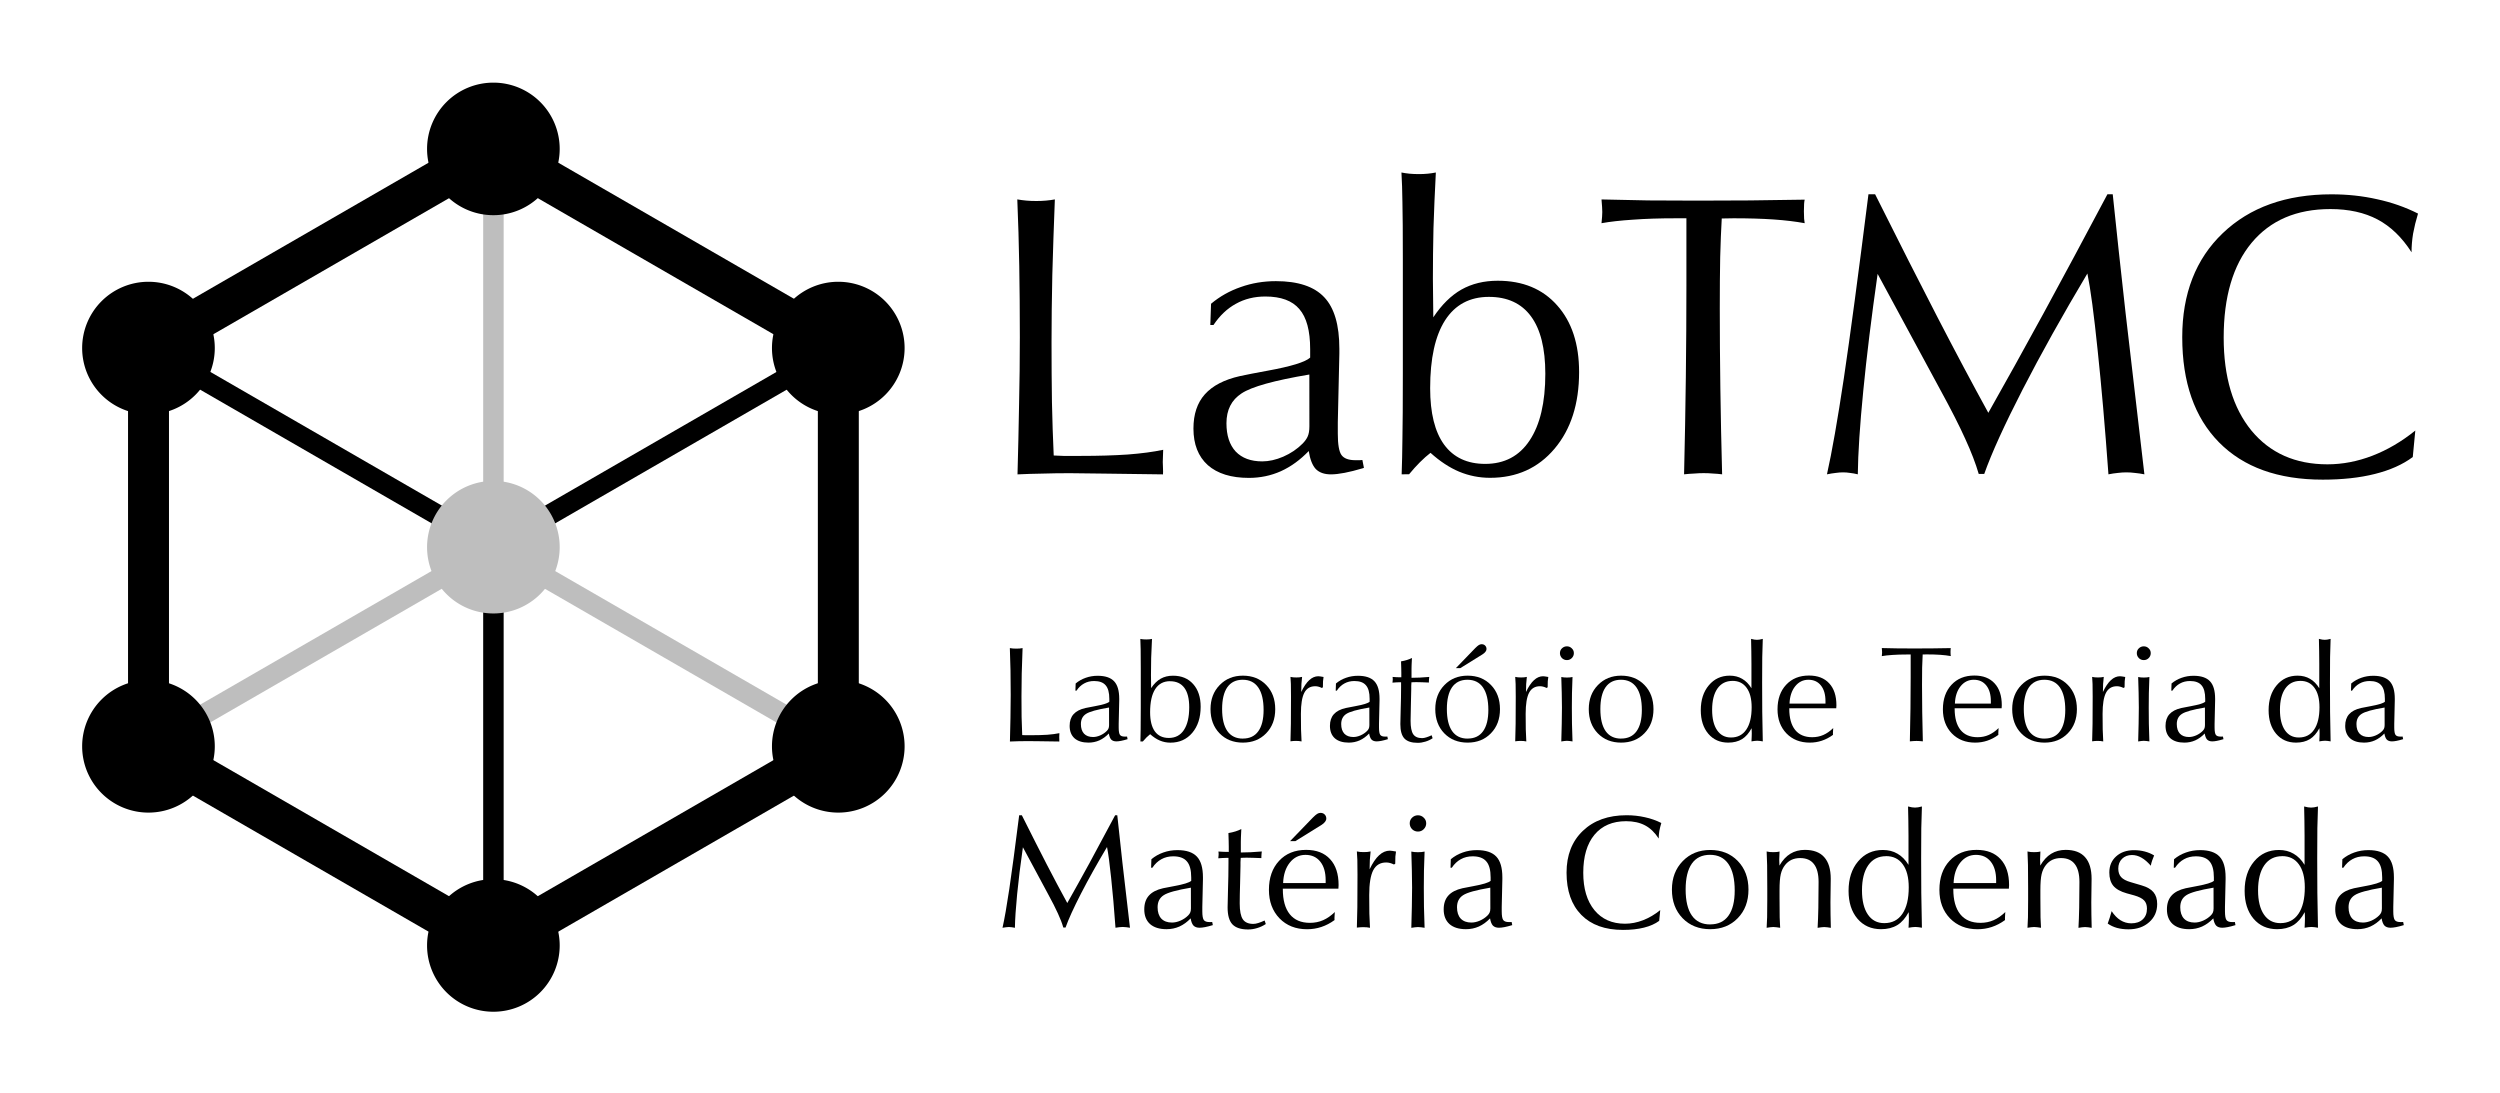 <?xml version="1.0" encoding="UTF-8" standalone="no"?>
<!-- Created with Inkscape (http://www.inkscape.org/) -->

<svg
   xmlns:dc="http://purl.org/dc/elements/1.1/"
   xmlns:cc="http://creativecommons.org/ns#"
   xmlns:rdf="http://www.w3.org/1999/02/22-rdf-syntax-ns#"
   xmlns:svg="http://www.w3.org/2000/svg"
   xmlns="http://www.w3.org/2000/svg"
   xmlns:sodipodi="http://sodipodi.sourceforge.net/DTD/sodipodi-0.dtd"
   xmlns:inkscape="http://www.inkscape.org/namespaces/inkscape"
   width="61.044mm"
   height="26.686mm"
   viewBox="0 0 61.044 26.686"
   version="1.1"
   id="svg8"
   inkscape:version="0.92.3 (2405546, 2018-03-11)"
   sodipodi:docname="LogoFull.svg">
  <defs
     id="defs2" />
  <sodipodi:namedview
     id="base"
     pagecolor="#ffffff"
     bordercolor="#666666"
     borderopacity="1.0"
     inkscape:pageopacity="0.0"
     inkscape:pageshadow="2"
     inkscape:zoom="1.979899"
     inkscape:cx="134.05194"
     inkscape:cy="67.111365"
     inkscape:document-units="mm"
     inkscape:current-layer="layer1"
     showgrid="false"
     fit-margin-left="2"
     fit-margin-right="2"
     fit-margin-top="2"
     fit-margin-bottom="2"
     inkscape:showpageshadow="false"
     inkscape:window-width="1383"
     inkscape:window-height="845"
     inkscape:window-x="900"
     inkscape:window-y="27"
     inkscape:window-maximized="1" />
  <g
     inkscape:label="Camada 1"
     inkscape:groupmode="layer"
     id="layer1"
     transform="translate(-24.167,-154.846)">
    <g
       id="g1240"
       transform="translate(98.578,162.524)">
      <g
         id="g1247"
         transform="translate(0,0.969)">
        <g
           id="g1827">
          <g
             id="g1074-0-0-0"
             transform="matrix(1.945,0,0,1.945,-163.429,-242.301)">
            <path
               sodipodi:nodetypes="ccc"
               inkscape:connector-curvature="0"
               id="path851-06-0-5"
               d="m 56.292,124.5 -4.33,2.5 -4.33,-2.5"
               style="fill:none;stroke:#000000;stroke-width:0.257;stroke-linecap:butt;stroke-linejoin:miter;stroke-miterlimit:4;stroke-dasharray:none;stroke-opacity:1" />
            <path
               sodipodi:nodetypes="cc"
               inkscape:connector-curvature="0"
               id="path847-9-2-5"
               d="m 51.962,132 v -5"
               style="fill:none;stroke:#000000;stroke-width:0.257;stroke-linecap:butt;stroke-linejoin:miter;stroke-miterlimit:4;stroke-dasharray:none;stroke-opacity:1" />
            <path
               style="opacity:1;fill:none;fill-opacity:1;fill-rule:nonzero;stroke:#000000;stroke-width:0.514;stroke-linecap:butt;stroke-linejoin:round;stroke-miterlimit:4;stroke-dasharray:none;stroke-dashoffset:0;stroke-opacity:1;paint-order:fill markers stroke"
               inkscape:transform-center-y="-1.6e-06"
               d="m 51.962,132 -4.33,-2.5 v -5 l 4.33,-2.5 4.33,2.5 v 5 z"
               id="path819-1-8-0"
               inkscape:connector-curvature="0" />
            <path
               sodipodi:nodetypes="cc"
               inkscape:connector-curvature="0"
               id="path831-5-3-1"
               d="m 51.962,122 v 5"
               style="fill:none;stroke:#bebebe;stroke-width:0.257;stroke-linecap:butt;stroke-linejoin:miter;stroke-miterlimit:4;stroke-dasharray:none;stroke-dashoffset:0;stroke-opacity:1" />
            <path
               sodipodi:nodetypes="ccc"
               inkscape:connector-curvature="0"
               id="path853-6-5-6"
               d="m 47.631,129.5 4.33,-2.5 4.33,2.5"
               style="fill:none;stroke:#bebebe;stroke-width:0.257;stroke-linecap:butt;stroke-linejoin:miter;stroke-miterlimit:4;stroke-dasharray:none;stroke-dashoffset:0;stroke-opacity:1" />
            <path
               style="opacity:1;fill:#000000;fill-opacity:1;fill-rule:nonzero;stroke:none;stroke-width:0.335;stroke-linecap:butt;stroke-linejoin:round;stroke-miterlimit:4;stroke-dasharray:none;stroke-dashoffset:0;stroke-opacity:0.441;paint-order:fill markers stroke"
               d="M 57.124,124.5 A 0.832,0.832 0 0 1 56.292,125.332 0.832,0.832 0 0 1 55.459,124.5 0.832,0.832 0 0 1 56.292,123.668 0.832,0.832 0 0 1 57.124,124.5 Z"
               id="path855-3-9-9-0"
               inkscape:connector-curvature="0" />
            <path
               style="opacity:1;fill:#000000;fill-opacity:1;fill-rule:nonzero;stroke:none;stroke-width:0.335;stroke-linecap:butt;stroke-linejoin:round;stroke-miterlimit:4;stroke-dasharray:none;stroke-dashoffset:0;stroke-opacity:0.441;paint-order:fill markers stroke"
               d="M 57.124,129.5 A 0.832,0.832 0 0 1 56.292,130.332 0.832,0.832 0 0 1 55.459,129.5 0.832,0.832 0 0 1 56.292,128.668 0.832,0.832 0 0 1 57.124,129.5 Z"
               id="path855-6-1-0-2"
               inkscape:connector-curvature="0" />
            <path
               style="opacity:1;fill:#000000;fill-opacity:1;fill-rule:nonzero;stroke:none;stroke-width:0.335;stroke-linecap:butt;stroke-linejoin:round;stroke-miterlimit:4;stroke-dasharray:none;stroke-dashoffset:0;stroke-opacity:0.441;paint-order:fill markers stroke"
               d="M 52.794,132 A 0.832,0.832 0 0 1 51.962,132.832 0.832,0.832 0 0 1 51.129,132 0.832,0.832 0 0 1 51.962,131.168 0.832,0.832 0 0 1 52.794,132 Z"
               id="path855-7-2-9-8"
               inkscape:connector-curvature="0" />
            <path
               style="opacity:1;fill:#000000;fill-opacity:1;fill-rule:nonzero;stroke:none;stroke-width:0.335;stroke-linecap:butt;stroke-linejoin:round;stroke-miterlimit:4;stroke-dasharray:none;stroke-dashoffset:0;stroke-opacity:0.441;paint-order:fill markers stroke"
               d="M 48.464,129.5 A 0.832,0.832 0 0 1 47.631,130.332 0.832,0.832 0 0 1 46.799,129.5 0.832,0.832 0 0 1 47.631,128.668 0.832,0.832 0 0 1 48.464,129.5 Z"
               id="path855-5-0-6-8"
               inkscape:connector-curvature="0" />
            <path
               style="opacity:1;fill:#000000;fill-opacity:1;fill-rule:nonzero;stroke:none;stroke-width:0.335;stroke-linecap:butt;stroke-linejoin:round;stroke-miterlimit:4;stroke-dasharray:none;stroke-dashoffset:0;stroke-opacity:0.441;paint-order:fill markers stroke"
               d="M 48.464,124.5 A 0.832,0.832 0 0 1 47.631,125.332 0.832,0.832 0 0 1 46.799,124.5 0.832,0.832 0 0 1 47.631,123.668 0.832,0.832 0 0 1 48.464,124.5 Z"
               id="path855-35-73-4-4"
               inkscape:connector-curvature="0" />
            <path
               style="opacity:1;fill:#000000;fill-opacity:1;fill-rule:nonzero;stroke:none;stroke-width:0.335;stroke-linecap:butt;stroke-linejoin:round;stroke-miterlimit:4;stroke-dasharray:none;stroke-dashoffset:0;stroke-opacity:0.441;paint-order:fill markers stroke"
               d="M 52.794,122 A 0.832,0.832 0 0 1 51.962,122.832 0.832,0.832 0 0 1 51.129,122 0.832,0.832 0 0 1 51.962,121.168 0.832,0.832 0 0 1 52.794,122 Z"
               id="path855-62-0-2-9"
               inkscape:connector-curvature="0" />
            <path
               style="opacity:1;fill:#bebebe;fill-opacity:1;fill-rule:nonzero;stroke:none;stroke-width:0.265;stroke-linecap:butt;stroke-linejoin:round;stroke-miterlimit:4;stroke-dasharray:none;stroke-dashoffset:0;stroke-opacity:0.392;paint-order:fill markers stroke"
               d="M 52.794,127 A 0.832,0.832 0 0 1 51.962,127.832 0.832,0.832 0 0 1 51.129,127 0.832,0.832 0 0 1 51.962,126.168 0.832,0.832 0 0 1 52.794,127 Z"
               id="path855-77-7-8"
               inkscape:connector-curvature="0" />
          </g>
          <g
             id="g1757">
            <g
               aria-label="LabTMC"
               style="font-style:normal;font-variant:normal;font-weight:normal;font-stretch:normal;font-size:9.827px;line-height:1.25;font-family:'Latin Modern Roman';-inkscape-font-specification:'Latin Modern Roman, ';letter-spacing:0px;word-spacing:0px;fill:#000000;fill-opacity:1;stroke:none;stroke-width:0.184"
               id="text1305-3-4">
              <path
                 d="m -49.566,2.935 q 0.024,-0.864 0.038,-1.694 0.019,-0.83 0.019,-1.655 0,-0.917 -0.014,-1.737 -0.014,-0.821 -0.048,-1.627 0.11,0.019 0.221,0.029 0.11,0.01 0.245,0.01 0.125,0 0.235,-0.01 0.115,-0.01 0.216,-0.029 -0.038,0.96 -0.062,1.843 -0.019,0.883 -0.019,1.646 0,0.792 0.01,1.464 0.014,0.672 0.043,1.3 0.106,0.005 0.235,0.01 0.134,0 0.432,0 0.643,0 1.142,-0.034 0.499,-0.038 0.864,-0.115 0,0.043 -0.005,0.144 -0.005,0.096 -0.005,0.154 0,0.043 0.005,0.144 0.005,0.101 0,0.158 -0.869,-0.014 -1.435,-0.019 -0.566,-0.01 -0.84,-0.01 -0.35,0 -0.672,0.01 -0.317,0.005 -0.605,0.019 z"
                 style="font-style:normal;font-variant:normal;font-weight:normal;font-stretch:normal;font-family:'ZapfHumnst BT';-inkscape-font-specification:'ZapfHumnst BT';stroke-width:0.184"
                 id="path18158"
                 inkscape:connector-curvature="0" />
              <path
                 d="m -42.44,0.498 q -1.286,0.216 -1.655,0.461 -0.369,0.24 -0.369,0.729 0,0.446 0.226,0.691 0.23,0.24 0.648,0.24 0.245,0 0.513,-0.115 0.274,-0.12 0.47,-0.317 0.086,-0.086 0.125,-0.173 0.043,-0.091 0.043,-0.25 v -0.048 z m -0.014,1.867 q -0.312,0.326 -0.681,0.494 -0.365,0.163 -0.782,0.163 -0.648,0 -1.003,-0.312 -0.35,-0.317 -0.35,-0.893 0,-0.523 0.278,-0.835 0.283,-0.317 0.859,-0.446 0.245,-0.053 0.667,-0.13 0.869,-0.158 1.046,-0.321 V -0.121 q 0,-0.677 -0.264,-0.979 -0.259,-0.307 -0.83,-0.307 -0.403,0 -0.72,0.178 -0.317,0.173 -0.547,0.518 h -0.077 L -44.84,-1.23 q 0.321,-0.269 0.725,-0.408 0.403,-0.144 0.859,-0.144 0.811,0 1.18,0.393 0.369,0.389 0.369,1.257 v 0.12 l -0.038,1.679 V 1.942 q 0,0.398 0.091,0.523 0.091,0.125 0.341,0.125 0.067,0 0.101,0 0.038,-0.005 0.067,-0.005 l 0.038,0.192 -0.029,0.01 q -0.499,0.149 -0.777,0.149 -0.24,0 -0.369,-0.13 -0.125,-0.134 -0.173,-0.441 z"
                 style="font-style:normal;font-variant:normal;font-weight:normal;font-stretch:normal;font-family:'ZapfHumnst BT';-inkscape-font-specification:'ZapfHumnst BT';stroke-width:0.184"
                 id="path18160"
                 inkscape:connector-curvature="0" />
              <path
                 d="m -38.055,-1.398 q -0.701,0 -1.07,0.571 -0.365,0.571 -0.365,1.66 0,0.907 0.341,1.377 0.345,0.47 1.003,0.47 0.705,0 1.084,-0.571 0.384,-0.576 0.384,-1.631 0,-0.926 -0.35,-1.401 -0.35,-0.475 -1.027,-0.475 z m -2.131,4.333 q 0.014,-0.389 0.019,-0.878 0.01,-0.494 0.01,-1.579 V -0.966 -2.314 q 0,-0.969 -0.01,-1.387 -0.005,-0.422 -0.024,-0.734 0.096,0.019 0.197,0.029 0.106,0.01 0.23,0.01 0.115,0 0.216,-0.01 0.101,-0.01 0.197,-0.029 -0.038,0.725 -0.058,1.363 -0.014,0.633 -0.014,1.233 0,0.149 0.005,0.465 0.005,0.312 0.005,0.475 0.307,-0.461 0.686,-0.677 0.384,-0.216 0.888,-0.216 0.917,0 1.449,0.6 0.537,0.6 0.537,1.631 0,1.161 -0.6,1.871 -0.6,0.71 -1.574,0.71 -0.393,0 -0.753,-0.149 -0.355,-0.149 -0.701,-0.461 -0.125,0.096 -0.259,0.23 -0.13,0.13 -0.264,0.293 z"
                 style="font-style:normal;font-variant:normal;font-weight:normal;font-stretch:normal;font-family:'ZapfHumnst BT';-inkscape-font-specification:'ZapfHumnst BT';stroke-width:0.184"
                 id="path18162"
                 inkscape:connector-curvature="0" />
              <path
                 d="m -33.29,2.935 q 0.029,-1.214 0.043,-2.366 0.014,-1.156 0.014,-2.246 V -3.317 h -0.264 q -0.585,0 -1.041,0.034 -0.451,0.029 -0.768,0.086 0.01,-0.096 0.014,-0.158 0.005,-0.062 0.005,-0.115 0,-0.058 -0.005,-0.125 -0.005,-0.072 -0.014,-0.182 0.561,0.014 1.142,0.024 0.585,0.005 1.204,0.005 0.629,0 1.276,-0.005 0.653,-0.01 1.339,-0.019 -0.01,0.043 -0.014,0.101 -0.005,0.058 -0.005,0.182 0,0.12 0.005,0.182 0.005,0.058 0.014,0.11 -0.336,-0.062 -0.758,-0.091 -0.422,-0.029 -0.979,-0.029 l -0.288,0.005 q -0.024,0.417 -0.038,0.945 -0.01,0.523 -0.01,1.252 0,0.936 0.014,1.953 0.014,1.017 0.043,2.097 -0.11,-0.014 -0.221,-0.019 -0.11,-0.01 -0.23,-0.01 -0.11,0 -0.23,0.01 -0.12,0.005 -0.25,0.019 z"
                 style="font-style:normal;font-variant:normal;font-weight:normal;font-stretch:normal;font-family:'ZapfHumnst BT';-inkscape-font-specification:'ZapfHumnst BT';stroke-width:0.184"
                 id="path18164"
                 inkscape:connector-curvature="0" />
              <path
                 d="m -29.801,2.935 q 0.182,-0.811 0.413,-2.351 0.23,-1.545 0.6,-4.487 h 0.163 q 0.873,1.747 1.526,3.009 0.653,1.262 1.238,2.327 0.643,-1.137 1.353,-2.438 0.71,-1.305 1.555,-2.898 h 0.13 q 0.134,1.296 0.312,2.884 0.182,1.588 0.461,3.954 -0.12,-0.024 -0.23,-0.034 -0.106,-0.014 -0.211,-0.014 -0.101,0 -0.211,0.014 -0.106,0.01 -0.226,0.034 -0.125,-1.727 -0.264,-3.033 -0.134,-1.305 -0.25,-1.871 -0.912,1.531 -1.583,2.836 -0.667,1.3 -0.936,2.059 h -0.134 Q -26.207,2.542 -26.423,2.072 -26.634,1.601 -27.033,0.872 l -1.531,-2.831 q -0.226,1.583 -0.35,2.85 -0.125,1.267 -0.134,2.044 -0.096,-0.024 -0.187,-0.034 -0.086,-0.014 -0.173,-0.014 -0.086,0 -0.182,0.014 -0.096,0.01 -0.211,0.034 z"
                 style="font-style:normal;font-variant:normal;font-weight:normal;font-stretch:normal;font-family:'ZapfHumnst BT';-inkscape-font-specification:'ZapfHumnst BT';stroke-width:0.184"
                 id="path18166"
                 inkscape:connector-curvature="0" />
              <path
                 d="m -15.497,2.513 q -0.369,0.274 -0.926,0.413 -0.552,0.139 -1.272,0.139 -1.636,0 -2.534,-0.912 -0.897,-0.912 -0.897,-2.567 0,-1.593 0.988,-2.538 0.993,-0.95 2.658,-0.95 0.581,0 1.113,0.12 0.533,0.115 0.998,0.35 -0.077,0.254 -0.12,0.489 -0.038,0.23 -0.038,0.456 -0.35,-0.547 -0.83,-0.801 -0.48,-0.254 -1.152,-0.254 -1.238,0 -1.924,0.825 -0.681,0.821 -0.681,2.313 0,1.44 0.677,2.27 0.681,0.825 1.857,0.825 0.552,0 1.099,-0.211 0.547,-0.211 1.046,-0.614 z"
                 style="font-style:normal;font-variant:normal;font-weight:normal;font-stretch:normal;font-family:'ZapfHumnst BT';-inkscape-font-specification:'ZapfHumnst BT';stroke-width:0.184"
                 id="path18168"
                 inkscape:connector-curvature="0" />
            </g>
            <path
               inkscape:connector-curvature="0"
               id="path1582"
               style="font-style:normal;font-variant:normal;font-weight:normal;font-stretch:normal;font-size:medium;line-height:1.25;font-family:'ZapfHumnst BT';-inkscape-font-specification:'ZapfHumnst BT';text-align:start;letter-spacing:0px;word-spacing:0px;text-anchor:start;fill:#000000;fill-opacity:1;stroke:none;stroke-width:0.063"
               d="m -49.751,9.457 q 0.008,-0.293 0.013,-0.575 0.006,-0.282 0.006,-0.562 0,-0.311 -0.005,-0.59 -0.005,-0.279 -0.016,-0.552 0.037,0.007 0.075,0.01 0.037,0.003 0.083,0.003 0.042,0 0.08,-0.003 0.039,-0.003 0.073,-0.01 -0.013,0.326 -0.021,0.626 -0.006,0.3 -0.006,0.559 0,0.269 0.003,0.497 0.005,0.228 0.015,0.442 0.036,0.002 0.08,0.003 0.046,0 0.147,0 0.218,0 0.388,-0.011 0.169,-0.013 0.293,-0.039 0,0.015 -0.002,0.049 -0.002,0.033 -0.002,0.052 0,0.015 0.002,0.049 0.002,0.034 0,0.054 -0.295,-0.005 -0.487,-0.007 -0.192,-0.003 -0.285,-0.003 -0.119,0 -0.228,0.003 -0.108,0.002 -0.205,0.007 z" />
            <path
               inkscape:connector-curvature="0"
               id="path1584"
               style="font-style:normal;font-variant:normal;font-weight:normal;font-stretch:normal;font-size:medium;line-height:1.25;font-family:'ZapfHumnst BT';-inkscape-font-specification:'ZapfHumnst BT';text-align:start;letter-spacing:0px;word-spacing:0px;text-anchor:start;fill:#000000;fill-opacity:1;stroke:none;stroke-width:0.063"
               d="m -47.331,8.629 q -0.437,0.073 -0.562,0.156 -0.125,0.081 -0.125,0.248 0,0.152 0.077,0.235 0.078,0.081 0.22,0.081 0.083,0 0.174,-0.039 0.093,-0.041 0.16,-0.108 0.029,-0.029 0.042,-0.059 0.015,-0.031 0.015,-0.085 v -0.016 z m -0.005,0.634 q -0.106,0.111 -0.231,0.168 -0.124,0.055 -0.266,0.055 -0.22,0 -0.341,-0.106 -0.119,-0.108 -0.119,-0.303 0,-0.178 0.095,-0.284 0.096,-0.108 0.292,-0.152 0.083,-0.018 0.227,-0.044 0.295,-0.054 0.355,-0.109 v -0.07 q 0,-0.23 -0.09,-0.332 -0.088,-0.104 -0.282,-0.104 -0.137,0 -0.244,0.06 -0.108,0.059 -0.186,0.176 h -0.026 l 0.006,-0.176 q 0.109,-0.091 0.246,-0.139 0.137,-0.049 0.292,-0.049 0.275,0 0.401,0.134 0.125,0.132 0.125,0.427 v 0.041 l -0.013,0.57 v 0.093 q 0,0.135 0.031,0.178 0.031,0.042 0.116,0.042 0.023,0 0.034,0 0.013,-0.002 0.023,-0.002 l 0.013,0.065 -0.01,0.003 q -0.169,0.051 -0.264,0.051 -0.081,0 -0.125,-0.044 -0.042,-0.046 -0.059,-0.15 z" />
            <path
               inkscape:connector-curvature="0"
               id="path1586"
               style="font-style:normal;font-variant:normal;font-weight:normal;font-stretch:normal;font-size:medium;line-height:1.25;font-family:'ZapfHumnst BT';-inkscape-font-specification:'ZapfHumnst BT';text-align:start;letter-spacing:0px;word-spacing:0px;text-anchor:start;fill:#000000;fill-opacity:1;stroke:none;stroke-width:0.063"
               d="m -45.841,7.986 q -0.238,0 -0.363,0.194 -0.124,0.194 -0.124,0.564 0,0.308 0.116,0.468 0.117,0.16 0.341,0.16 0.24,0 0.368,-0.194 0.13,-0.196 0.13,-0.554 0,-0.315 -0.119,-0.476 -0.119,-0.161 -0.349,-0.161 z m -0.724,1.472 q 0.005,-0.132 0.006,-0.298 0.003,-0.168 0.003,-0.536 V 8.132 7.674 q 0,-0.329 -0.003,-0.471 -0.002,-0.143 -0.008,-0.249 0.033,0.007 0.067,0.01 0.036,0.003 0.078,0.003 0.039,0 0.073,-0.003 0.034,-0.003 0.067,-0.01 -0.013,0.246 -0.02,0.463 -0.005,0.215 -0.005,0.419 0,0.051 0.002,0.158 0.002,0.106 0.002,0.161 0.104,-0.156 0.233,-0.23 0.13,-0.073 0.301,-0.073 0.311,0 0.492,0.204 0.183,0.204 0.183,0.554 0,0.394 -0.204,0.636 -0.204,0.241 -0.535,0.241 -0.134,0 -0.256,-0.051 -0.121,-0.051 -0.238,-0.156 -0.042,0.033 -0.088,0.078 -0.044,0.044 -0.09,0.099 z" />
            <path
               inkscape:connector-curvature="0"
               id="path1588"
               style="font-style:normal;font-variant:normal;font-weight:normal;font-stretch:normal;font-size:medium;line-height:1.25;font-family:'ZapfHumnst BT';-inkscape-font-specification:'ZapfHumnst BT';text-align:start;letter-spacing:0px;word-spacing:0px;text-anchor:start;fill:#000000;fill-opacity:1;stroke:none;stroke-width:0.063"
               d="m -44.063,9.387 q 0.248,0 0.376,-0.178 0.13,-0.179 0.13,-0.52 0,-0.36 -0.13,-0.549 -0.13,-0.189 -0.38,-0.189 -0.248,0 -0.376,0.183 -0.127,0.183 -0.127,0.533 0,0.354 0.129,0.538 0.129,0.183 0.378,0.183 z m 0,0.099 q -0.349,0 -0.57,-0.227 -0.22,-0.228 -0.22,-0.59 0,-0.359 0.223,-0.588 0.223,-0.23 0.567,-0.23 0.35,0 0.57,0.228 0.22,0.227 0.22,0.59 0,0.363 -0.222,0.59 -0.22,0.227 -0.569,0.227 z" />
            <path
               inkscape:connector-curvature="0"
               id="path1590"
               style="font-style:normal;font-variant:normal;font-weight:normal;font-stretch:normal;font-size:medium;line-height:1.25;font-family:'ZapfHumnst BT';-inkscape-font-specification:'ZapfHumnst BT';text-align:start;letter-spacing:0px;word-spacing:0px;text-anchor:start;fill:#000000;fill-opacity:1;stroke:none;stroke-width:0.063"
               d="m -42.901,9.454 q 0.006,-0.163 0.01,-0.424 0.003,-0.262 0.003,-0.665 0,-0.213 -0.003,-0.31 -0.003,-0.098 -0.01,-0.174 0.033,0.008 0.067,0.011 0.036,0.003 0.077,0.003 0.039,0 0.073,-0.003 0.034,-0.005 0.067,-0.011 -0.01,0.08 -0.016,0.173 -0.005,0.091 -0.005,0.196 0.093,-0.196 0.196,-0.29 0.103,-0.095 0.222,-0.095 0.02,0 0.049,0.005 0.031,0.003 0.078,0.013 -0.008,0.044 -0.013,0.104 -0.003,0.06 -0.003,0.148 l -0.026,0.016 q -0.042,-0.021 -0.081,-0.031 -0.039,-0.011 -0.08,-0.011 -0.183,0 -0.267,0.16 -0.083,0.16 -0.083,0.513 0,0.207 0.003,0.38 0.005,0.173 0.013,0.295 -0.031,-0.007 -0.067,-0.01 -0.036,-0.003 -0.077,-0.003 -0.033,0 -0.064,0.003 -0.029,0.002 -0.062,0.007 z" />
            <path
               inkscape:connector-curvature="0"
               id="path1592"
               style="font-style:normal;font-variant:normal;font-weight:normal;font-stretch:normal;font-size:medium;line-height:1.25;font-family:'ZapfHumnst BT';-inkscape-font-specification:'ZapfHumnst BT';text-align:start;letter-spacing:0px;word-spacing:0px;text-anchor:start;fill:#000000;fill-opacity:1;stroke:none;stroke-width:0.063"
               d="m -40.975,8.629 q -0.437,0.073 -0.562,0.156 -0.125,0.081 -0.125,0.248 0,0.152 0.077,0.235 0.078,0.081 0.22,0.081 0.083,0 0.174,-0.039 0.093,-0.041 0.16,-0.108 0.029,-0.029 0.042,-0.059 0.015,-0.031 0.015,-0.085 v -0.016 z m -0.005,0.634 q -0.106,0.111 -0.231,0.168 -0.124,0.055 -0.266,0.055 -0.22,0 -0.341,-0.106 -0.119,-0.108 -0.119,-0.303 0,-0.178 0.095,-0.284 0.096,-0.108 0.292,-0.152 0.083,-0.018 0.227,-0.044 0.295,-0.054 0.355,-0.109 v -0.07 q 0,-0.23 -0.09,-0.332 -0.088,-0.104 -0.282,-0.104 -0.137,0 -0.244,0.06 -0.108,0.059 -0.186,0.176 h -0.026 l 0.006,-0.176 q 0.109,-0.091 0.246,-0.139 0.137,-0.049 0.292,-0.049 0.275,0 0.401,0.134 0.125,0.132 0.125,0.427 v 0.041 l -0.013,0.57 v 0.093 q 0,0.135 0.031,0.178 0.031,0.042 0.116,0.042 0.023,0 0.034,0 0.013,-0.002 0.023,-0.002 l 0.013,0.065 -0.01,0.003 q -0.169,0.051 -0.264,0.051 -0.081,0 -0.125,-0.044 -0.042,-0.046 -0.059,-0.15 z" />
            <path
               inkscape:connector-curvature="0"
               id="path1594"
               style="font-style:normal;font-variant:normal;font-weight:normal;font-stretch:normal;font-size:medium;line-height:1.25;font-family:'ZapfHumnst BT';-inkscape-font-specification:'ZapfHumnst BT';text-align:start;letter-spacing:0px;word-spacing:0px;text-anchor:start;fill:#000000;fill-opacity:1;stroke:none;stroke-width:0.063"
               d="m -40.41,8.021 q 0.003,-0.036 0.005,-0.054 0.002,-0.02 0.002,-0.033 0,-0.01 -0.002,-0.028 -0.002,-0.018 -0.002,-0.024 0.051,0.003 0.104,0.007 0.054,0.002 0.109,0.002 V 7.782 q 0,-0.055 -0.002,-0.117 -0.002,-0.062 -0.005,-0.163 0.078,-0.013 0.145,-0.034 0.067,-0.021 0.121,-0.049 -0.005,0.109 -0.008,0.174 -0.002,0.065 -0.002,0.088 v 0.222 q 0.093,0 0.2,-0.005 0.108,-0.005 0.233,-0.016 -0.003,0.024 -0.006,0.054 -0.003,0.028 -0.003,0.057 v 0.026 q -0.091,-0.005 -0.168,-0.007 -0.075,-0.003 -0.139,-0.003 -0.052,0 -0.077,0.002 -0.023,0 -0.042,0.002 -0.003,0.047 -0.005,0.09 0,0.041 0,0.078 0,0.095 -0.008,0.354 -0.008,0.257 -0.008,0.42 0,0.23 0.064,0.326 0.065,0.095 0.217,0.095 0.044,0 0.101,-0.018 0.059,-0.018 0.132,-0.052 l 0.024,0.073 q -0.083,0.055 -0.178,0.083 -0.093,0.029 -0.187,0.029 -0.223,0 -0.324,-0.106 -0.099,-0.106 -0.099,-0.35 0,-0.051 0.008,-0.352 0.01,-0.303 0.01,-0.556 V 8.012 h -0.037 q -0.041,0 -0.085,0.003 -0.042,0.002 -0.088,0.007 z" />
            <path
               inkscape:connector-curvature="0"
               id="path1596"
               style="font-style:normal;font-variant:normal;font-weight:normal;font-stretch:normal;font-size:medium;line-height:1.25;font-family:'ZapfHumnst BT';-inkscape-font-specification:'ZapfHumnst BT';text-align:start;letter-spacing:0px;word-spacing:0px;text-anchor:start;fill:#000000;fill-opacity:1;stroke:none;stroke-width:0.063"
               d="m -38.575,9.387 q 0.248,0 0.376,-0.178 0.13,-0.179 0.13,-0.52 0,-0.36 -0.13,-0.549 -0.13,-0.189 -0.38,-0.189 -0.248,0 -0.376,0.183 -0.127,0.183 -0.127,0.533 0,0.354 0.129,0.538 0.129,0.183 0.378,0.183 z m 0,0.099 q -0.349,0 -0.57,-0.227 -0.22,-0.228 -0.22,-0.59 0,-0.359 0.223,-0.588 0.223,-0.23 0.567,-0.23 0.35,0 0.57,0.228 0.22,0.227 0.22,0.59 0,0.363 -0.222,0.59 -0.22,0.227 -0.569,0.227 z m -0.287,-1.819 0.471,-0.487 q 0.057,-0.057 0.09,-0.077 0.034,-0.02 0.067,-0.02 0.054,0 0.086,0.033 0.034,0.033 0.034,0.085 0,0.034 -0.026,0.067 -0.024,0.033 -0.075,0.065 l -0.538,0.334 z" />
            <path
               inkscape:connector-curvature="0"
               id="path1598"
               style="font-style:normal;font-variant:normal;font-weight:normal;font-stretch:normal;font-size:medium;line-height:1.25;font-family:'ZapfHumnst BT';-inkscape-font-specification:'ZapfHumnst BT';text-align:start;letter-spacing:0px;word-spacing:0px;text-anchor:start;fill:#000000;fill-opacity:1;stroke:none;stroke-width:0.063"
               d="m -37.413,9.454 q 0.006,-0.163 0.01,-0.424 0.003,-0.262 0.003,-0.665 0,-0.213 -0.003,-0.31 -0.003,-0.098 -0.01,-0.174 0.033,0.008 0.067,0.011 0.036,0.003 0.077,0.003 0.039,0 0.073,-0.003 0.034,-0.005 0.067,-0.011 -0.01,0.08 -0.016,0.173 -0.005,0.091 -0.005,0.196 0.093,-0.196 0.196,-0.29 0.103,-0.095 0.222,-0.095 0.02,0 0.049,0.005 0.031,0.003 0.078,0.013 -0.008,0.044 -0.013,0.104 -0.003,0.06 -0.003,0.148 l -0.026,0.016 q -0.042,-0.021 -0.081,-0.031 -0.039,-0.011 -0.08,-0.011 -0.183,0 -0.267,0.16 -0.083,0.16 -0.083,0.513 0,0.207 0.003,0.38 0.005,0.173 0.013,0.295 -0.031,-0.007 -0.067,-0.01 -0.036,-0.003 -0.077,-0.003 -0.033,0 -0.064,0.003 -0.029,0.002 -0.062,0.007 z" />
            <path
               inkscape:connector-curvature="0"
               id="path1600"
               style="font-style:normal;font-variant:normal;font-weight:normal;font-stretch:normal;font-size:medium;line-height:1.25;font-family:'ZapfHumnst BT';-inkscape-font-specification:'ZapfHumnst BT';text-align:start;letter-spacing:0px;word-spacing:0px;text-anchor:start;fill:#000000;fill-opacity:1;stroke:none;stroke-width:0.063"
               d="m -36.288,9.457 q 0.008,-0.23 0.011,-0.433 0.005,-0.205 0.005,-0.394 0,-0.173 -0.005,-0.357 -0.003,-0.186 -0.011,-0.389 0.033,0.007 0.065,0.01 0.033,0.003 0.072,0.003 0.039,0 0.073,-0.003 0.034,-0.005 0.064,-0.01 -0.008,0.209 -0.013,0.393 -0.003,0.183 -0.003,0.354 0,0.189 0.003,0.394 0.005,0.204 0.013,0.432 -0.036,-0.007 -0.07,-0.01 -0.034,-0.005 -0.067,-0.005 -0.031,0 -0.064,0.005 -0.033,0.003 -0.073,0.011 z m -0.033,-2.156 q 0,-0.07 0.049,-0.117 0.051,-0.049 0.121,-0.049 0.07,0 0.119,0.049 0.051,0.047 0.051,0.117 0,0.07 -0.051,0.121 -0.049,0.049 -0.119,0.049 -0.07,0 -0.121,-0.049 -0.049,-0.051 -0.049,-0.121 z" />
            <path
               inkscape:connector-curvature="0"
               id="path1602"
               style="font-style:normal;font-variant:normal;font-weight:normal;font-stretch:normal;font-size:medium;line-height:1.25;font-family:'ZapfHumnst BT';-inkscape-font-specification:'ZapfHumnst BT';text-align:start;letter-spacing:0px;word-spacing:0px;text-anchor:start;fill:#000000;fill-opacity:1;stroke:none;stroke-width:0.063"
               d="m -34.827,9.387 q 0.248,0 0.376,-0.178 0.13,-0.179 0.13,-0.52 0,-0.36 -0.13,-0.549 -0.13,-0.189 -0.38,-0.189 -0.248,0 -0.376,0.183 -0.127,0.183 -0.127,0.533 0,0.354 0.129,0.538 0.129,0.183 0.378,0.183 z m 0,0.099 q -0.349,0 -0.57,-0.227 -0.22,-0.228 -0.22,-0.59 0,-0.359 0.223,-0.588 0.223,-0.23 0.567,-0.23 0.35,0 0.57,0.228 0.22,0.227 0.22,0.59 0,0.363 -0.222,0.59 -0.22,0.227 -0.569,0.227 z" />
            <path
               inkscape:connector-curvature="0"
               id="path1604"
               style="font-style:normal;font-variant:normal;font-weight:normal;font-stretch:normal;font-size:medium;line-height:1.25;font-family:'ZapfHumnst BT';-inkscape-font-specification:'ZapfHumnst BT';text-align:start;letter-spacing:0px;word-spacing:0px;text-anchor:start;fill:#000000;fill-opacity:1;stroke:none;stroke-width:0.063"
               d="m -32.108,7.979 q -0.236,0 -0.367,0.186 -0.13,0.186 -0.13,0.521 0,0.319 0.121,0.497 0.121,0.178 0.339,0.178 0.243,0 0.373,-0.191 0.132,-0.192 0.132,-0.548 0,-0.308 -0.124,-0.476 -0.122,-0.168 -0.344,-0.168 z m 0.464,1.478 q 0.003,-0.075 0.005,-0.117 0.002,-0.044 0.002,-0.08 0,-0.052 -0.002,-0.077 0,-0.026 -0.003,-0.049 -0.095,0.181 -0.233,0.267 -0.139,0.085 -0.337,0.085 -0.303,0 -0.487,-0.217 -0.183,-0.217 -0.183,-0.574 0,-0.376 0.197,-0.609 0.197,-0.235 0.51,-0.235 0.173,0 0.303,0.077 0.132,0.075 0.227,0.23 v -0.6 q 0,-0.158 -0.003,-0.308 -0.002,-0.152 -0.006,-0.297 0.049,0.013 0.081,0.018 0.034,0.005 0.062,0.005 0.029,0 0.062,-0.005 0.034,-0.005 0.081,-0.018 -0.008,0.194 -0.013,0.448 -0.003,0.253 -0.003,0.623 0,0.36 0.003,0.717 0.005,0.357 0.013,0.715 -0.036,-0.008 -0.07,-0.011 -0.033,-0.005 -0.065,-0.005 -0.033,0 -0.068,0.005 -0.034,0.003 -0.072,0.011 z" />
            <path
               inkscape:connector-curvature="0"
               id="path1606"
               style="font-style:normal;font-variant:normal;font-weight:normal;font-stretch:normal;font-size:medium;line-height:1.25;font-family:'ZapfHumnst BT';-inkscape-font-specification:'ZapfHumnst BT';text-align:start;letter-spacing:0px;word-spacing:0px;text-anchor:start;fill:#000000;fill-opacity:1;stroke:none;stroke-width:0.063"
               d="m -29.654,9.297 q -0.13,0.095 -0.272,0.142 -0.14,0.047 -0.295,0.047 -0.35,0 -0.569,-0.225 -0.218,-0.227 -0.218,-0.588 0,-0.373 0.209,-0.598 0.21,-0.227 0.559,-0.227 0.319,0 0.494,0.191 0.176,0.189 0.176,0.536 0,0.011 -0.002,0.036 -0.002,0.024 -0.002,0.037 h -1.147 v 0.011 q 0,0.339 0.143,0.517 0.143,0.178 0.417,0.178 0.147,0 0.272,-0.055 0.125,-0.055 0.241,-0.168 -0.003,0.052 -0.005,0.08 -0.002,0.026 -0.002,0.046 z m -1.061,-0.764 h 0.878 v -0.057 q 0,-0.246 -0.111,-0.385 -0.111,-0.14 -0.306,-0.14 -0.196,0 -0.324,0.161 -0.127,0.16 -0.137,0.42 z" />
            <path
               inkscape:connector-curvature="0"
               id="path1608"
               style="font-style:normal;font-variant:normal;font-weight:normal;font-stretch:normal;font-size:medium;line-height:1.25;font-family:'ZapfHumnst BT';-inkscape-font-specification:'ZapfHumnst BT';text-align:start;letter-spacing:0px;word-spacing:0px;text-anchor:start;fill:#000000;fill-opacity:1;stroke:none;stroke-width:0.063"
               d="m -27.777,9.457 q 0.01,-0.412 0.015,-0.803 0.005,-0.393 0.005,-0.763 V 7.334 h -0.09 q -0.199,0 -0.354,0.011 -0.153,0.01 -0.261,0.029 0.003,-0.033 0.005,-0.054 0.002,-0.021 0.002,-0.039 0,-0.02 -0.002,-0.042 -0.002,-0.024 -0.005,-0.062 0.191,0.005 0.388,0.008 0.199,0.002 0.409,0.002 0.213,0 0.433,-0.002 0.222,-0.003 0.455,-0.007 -0.003,0.015 -0.005,0.034 -0.002,0.02 -0.002,0.062 0,0.041 0.002,0.062 0.002,0.02 0.005,0.037 -0.114,-0.021 -0.257,-0.031 -0.143,-0.01 -0.332,-0.01 l -0.098,0.002 q -0.008,0.142 -0.013,0.321 -0.003,0.178 -0.003,0.425 0,0.318 0.005,0.663 0.005,0.345 0.015,0.712 -0.037,-0.005 -0.075,-0.007 -0.037,-0.003 -0.078,-0.003 -0.037,0 -0.078,0.003 -0.041,0.002 -0.085,0.007 z" />
            <path
               inkscape:connector-curvature="0"
               id="path1610"
               style="font-style:normal;font-variant:normal;font-weight:normal;font-stretch:normal;font-size:medium;line-height:1.25;font-family:'ZapfHumnst BT';-inkscape-font-specification:'ZapfHumnst BT';text-align:start;letter-spacing:0px;word-spacing:0px;text-anchor:start;fill:#000000;fill-opacity:1;stroke:none;stroke-width:0.063"
               d="m -25.616,9.297 q -0.13,0.095 -0.272,0.142 -0.14,0.047 -0.295,0.047 -0.35,0 -0.569,-0.225 -0.218,-0.227 -0.218,-0.588 0,-0.373 0.209,-0.598 0.21,-0.227 0.559,-0.227 0.319,0 0.494,0.191 0.176,0.189 0.176,0.536 0,0.011 -0.002,0.036 -0.002,0.024 -0.002,0.037 h -1.147 v 0.011 q 0,0.339 0.143,0.517 0.143,0.178 0.417,0.178 0.147,0 0.272,-0.055 0.125,-0.055 0.241,-0.168 -0.003,0.052 -0.005,0.08 -0.002,0.026 -0.002,0.046 z m -1.061,-0.764 h 0.878 v -0.057 q 0,-0.246 -0.111,-0.385 -0.111,-0.14 -0.306,-0.14 -0.196,0 -0.324,0.161 -0.127,0.16 -0.137,0.42 z" />
            <path
               inkscape:connector-curvature="0"
               id="path1612"
               style="font-style:normal;font-variant:normal;font-weight:normal;font-stretch:normal;font-size:medium;line-height:1.25;font-family:'ZapfHumnst BT';-inkscape-font-specification:'ZapfHumnst BT';text-align:start;letter-spacing:0px;word-spacing:0px;text-anchor:start;fill:#000000;fill-opacity:1;stroke:none;stroke-width:0.063"
               d="m -24.488,9.387 q 0.248,0 0.376,-0.178 0.13,-0.179 0.13,-0.52 0,-0.36 -0.13,-0.549 -0.13,-0.189 -0.38,-0.189 -0.248,0 -0.376,0.183 -0.127,0.183 -0.127,0.533 0,0.354 0.129,0.538 0.129,0.183 0.378,0.183 z m 0,0.099 q -0.349,0 -0.57,-0.227 -0.22,-0.228 -0.22,-0.59 0,-0.359 0.223,-0.588 0.223,-0.23 0.567,-0.23 0.35,0 0.57,0.228 0.22,0.227 0.22,0.59 0,0.363 -0.222,0.59 -0.22,0.227 -0.569,0.227 z" />
            <path
               inkscape:connector-curvature="0"
               id="path1614"
               style="font-style:normal;font-variant:normal;font-weight:normal;font-stretch:normal;font-size:medium;line-height:1.25;font-family:'ZapfHumnst BT';-inkscape-font-specification:'ZapfHumnst BT';text-align:start;letter-spacing:0px;word-spacing:0px;text-anchor:start;fill:#000000;fill-opacity:1;stroke:none;stroke-width:0.063"
               d="m -23.326,9.454 q 0.006,-0.163 0.01,-0.424 0.003,-0.262 0.003,-0.665 0,-0.213 -0.003,-0.31 -0.003,-0.098 -0.01,-0.174 0.033,0.008 0.067,0.011 0.036,0.003 0.077,0.003 0.039,0 0.073,-0.003 0.034,-0.005 0.067,-0.011 -0.01,0.08 -0.016,0.173 -0.005,0.091 -0.005,0.196 0.093,-0.196 0.196,-0.29 0.103,-0.095 0.222,-0.095 0.02,0 0.049,0.005 0.031,0.003 0.078,0.013 -0.008,0.044 -0.013,0.104 -0.003,0.06 -0.003,0.148 l -0.026,0.016 q -0.042,-0.021 -0.081,-0.031 -0.039,-0.011 -0.08,-0.011 -0.183,0 -0.267,0.16 -0.083,0.16 -0.083,0.513 0,0.207 0.003,0.38 0.005,0.173 0.013,0.295 -0.031,-0.007 -0.067,-0.01 -0.036,-0.003 -0.077,-0.003 -0.033,0 -0.064,0.003 -0.029,0.002 -0.062,0.007 z" />
            <path
               inkscape:connector-curvature="0"
               id="path1616"
               style="font-style:normal;font-variant:normal;font-weight:normal;font-stretch:normal;font-size:medium;line-height:1.25;font-family:'ZapfHumnst BT';-inkscape-font-specification:'ZapfHumnst BT';text-align:start;letter-spacing:0px;word-spacing:0px;text-anchor:start;fill:#000000;fill-opacity:1;stroke:none;stroke-width:0.063"
               d="m -22.202,9.457 q 0.008,-0.23 0.011,-0.433 0.005,-0.205 0.005,-0.394 0,-0.173 -0.005,-0.357 -0.003,-0.186 -0.011,-0.389 0.033,0.007 0.065,0.01 0.033,0.003 0.072,0.003 0.039,0 0.073,-0.003 0.034,-0.005 0.064,-0.01 -0.008,0.209 -0.013,0.393 -0.003,0.183 -0.003,0.354 0,0.189 0.003,0.394 0.005,0.204 0.013,0.432 -0.036,-0.007 -0.07,-0.01 -0.034,-0.005 -0.067,-0.005 -0.031,0 -0.064,0.005 -0.033,0.003 -0.073,0.011 z m -0.033,-2.156 q 0,-0.07 0.049,-0.117 0.051,-0.049 0.121,-0.049 0.07,0 0.119,0.049 0.051,0.047 0.051,0.117 0,0.07 -0.051,0.121 -0.049,0.049 -0.119,0.049 -0.07,0 -0.121,-0.049 -0.049,-0.051 -0.049,-0.121 z" />
            <path
               inkscape:connector-curvature="0"
               id="path1618"
               style="font-style:normal;font-variant:normal;font-weight:normal;font-stretch:normal;font-size:medium;line-height:1.25;font-family:'ZapfHumnst BT';-inkscape-font-specification:'ZapfHumnst BT';text-align:start;letter-spacing:0px;word-spacing:0px;text-anchor:start;fill:#000000;fill-opacity:1;stroke:none;stroke-width:0.063"
               d="m -20.572,8.629 q -0.437,0.073 -0.562,0.156 -0.125,0.081 -0.125,0.248 0,0.152 0.077,0.235 0.078,0.081 0.22,0.081 0.083,0 0.174,-0.039 0.093,-0.041 0.16,-0.108 0.029,-0.029 0.042,-0.059 0.015,-0.031 0.015,-0.085 v -0.016 z m -0.005,0.634 q -0.106,0.111 -0.231,0.168 -0.124,0.055 -0.266,0.055 -0.22,0 -0.341,-0.106 -0.119,-0.108 -0.119,-0.303 0,-0.178 0.095,-0.284 0.096,-0.108 0.292,-0.152 0.083,-0.018 0.227,-0.044 0.295,-0.054 0.355,-0.109 v -0.07 q 0,-0.23 -0.09,-0.332 -0.088,-0.104 -0.282,-0.104 -0.137,0 -0.244,0.06 -0.108,0.059 -0.186,0.176 h -0.026 l 0.006,-0.176 q 0.109,-0.091 0.246,-0.139 0.137,-0.049 0.292,-0.049 0.275,0 0.401,0.134 0.125,0.132 0.125,0.427 v 0.041 l -0.013,0.57 v 0.093 q 0,0.135 0.031,0.178 0.031,0.042 0.116,0.042 0.023,0 0.034,0 0.013,-0.002 0.023,-0.002 l 0.013,0.065 -0.01,0.003 q -0.169,0.051 -0.264,0.051 -0.081,0 -0.125,-0.044 -0.042,-0.046 -0.059,-0.15 z" />
            <path
               inkscape:connector-curvature="0"
               id="path1620"
               style="font-style:normal;font-variant:normal;font-weight:normal;font-stretch:normal;font-size:medium;line-height:1.25;font-family:'ZapfHumnst BT';-inkscape-font-specification:'ZapfHumnst BT';text-align:start;letter-spacing:0px;word-spacing:0px;text-anchor:start;fill:#000000;fill-opacity:1;stroke:none;stroke-width:0.063"
               d="m -18.243,7.979 q -0.236,0 -0.367,0.186 -0.13,0.186 -0.13,0.521 0,0.319 0.121,0.497 0.121,0.178 0.339,0.178 0.243,0 0.373,-0.191 0.132,-0.192 0.132,-0.548 0,-0.308 -0.124,-0.476 -0.122,-0.168 -0.344,-0.168 z m 0.464,1.478 q 0.003,-0.075 0.005,-0.117 0.002,-0.044 0.002,-0.08 0,-0.052 -0.002,-0.077 0,-0.026 -0.003,-0.049 -0.095,0.181 -0.233,0.267 -0.139,0.085 -0.337,0.085 -0.303,0 -0.487,-0.217 -0.183,-0.217 -0.183,-0.574 0,-0.376 0.197,-0.609 0.197,-0.235 0.51,-0.235 0.173,0 0.303,0.077 0.132,0.075 0.227,0.23 v -0.6 q 0,-0.158 -0.003,-0.308 -0.002,-0.152 -0.006,-0.297 0.049,0.013 0.081,0.018 0.034,0.005 0.062,0.005 0.029,0 0.062,-0.005 0.034,-0.005 0.081,-0.018 -0.008,0.194 -0.013,0.448 -0.003,0.253 -0.003,0.623 0,0.36 0.003,0.717 0.005,0.357 0.013,0.715 -0.036,-0.008 -0.07,-0.011 -0.033,-0.005 -0.065,-0.005 -0.033,0 -0.068,0.005 -0.034,0.003 -0.072,0.011 z" />
            <path
               inkscape:connector-curvature="0"
               id="path1622"
               style="font-style:normal;font-variant:normal;font-weight:normal;font-stretch:normal;font-size:medium;line-height:1.25;font-family:'ZapfHumnst BT';-inkscape-font-specification:'ZapfHumnst BT';text-align:start;letter-spacing:0px;word-spacing:0px;text-anchor:start;fill:#000000;fill-opacity:1;stroke:none;stroke-width:0.063"
               d="m -16.185,8.629 q -0.437,0.073 -0.562,0.156 -0.125,0.081 -0.125,0.248 0,0.152 0.077,0.235 0.078,0.081 0.22,0.081 0.083,0 0.174,-0.039 0.093,-0.041 0.16,-0.108 0.029,-0.029 0.042,-0.059 0.015,-0.031 0.015,-0.085 v -0.016 z m -0.005,0.634 q -0.106,0.111 -0.231,0.168 -0.124,0.055 -0.266,0.055 -0.22,0 -0.341,-0.106 -0.119,-0.108 -0.119,-0.303 0,-0.178 0.095,-0.284 0.096,-0.108 0.292,-0.152 0.083,-0.018 0.227,-0.044 0.295,-0.054 0.355,-0.109 v -0.07 q 0,-0.23 -0.09,-0.332 -0.088,-0.104 -0.282,-0.104 -0.137,0 -0.244,0.06 -0.108,0.059 -0.186,0.176 h -0.026 l 0.006,-0.176 q 0.109,-0.091 0.246,-0.139 0.137,-0.049 0.292,-0.049 0.275,0 0.401,0.134 0.125,0.132 0.125,0.427 v 0.041 l -0.013,0.57 v 0.093 q 0,0.135 0.031,0.178 0.031,0.042 0.116,0.042 0.023,0 0.034,0 0.013,-0.002 0.023,-0.002 l 0.013,0.065 -0.01,0.003 q -0.169,0.051 -0.264,0.051 -0.081,0 -0.125,-0.044 -0.042,-0.046 -0.059,-0.15 z" />
            <g
               id="g1714"
               transform="matrix(1.183,0,0,1.183,9.141,-2.298)">
              <path
                 d="m -49.935,13.783 q 0.062,-0.275 0.14,-0.799 0.078,-0.525 0.204,-1.524 h 0.055 q 0.297,0.593 0.518,1.022 0.222,0.429 0.42,0.79 0.218,-0.386 0.46,-0.828 0.241,-0.443 0.528,-0.984 h 0.044 q 0.046,0.44 0.106,0.979 0.062,0.539 0.156,1.343 -0.041,-0.008 -0.078,-0.011 -0.036,-0.005 -0.072,-0.005 -0.034,0 -0.072,0.005 -0.036,0.003 -0.077,0.011 -0.042,-0.587 -0.09,-1.03 -0.046,-0.443 -0.085,-0.636 -0.31,0.52 -0.538,0.963 -0.227,0.442 -0.318,0.699 h -0.046 q -0.037,-0.13 -0.111,-0.29 -0.072,-0.16 -0.207,-0.407 L -49.514,12.121 q -0.077,0.538 -0.119,0.968 -0.042,0.43 -0.046,0.694 -0.033,-0.008 -0.064,-0.011 -0.029,-0.005 -0.059,-0.005 -0.029,0 -0.062,0.005 -0.033,0.003 -0.072,0.011 z"
                 style="font-style:normal;font-variant:normal;font-weight:normal;font-stretch:normal;font-size:medium;line-height:1.25;font-family:'ZapfHumnst BT';-inkscape-font-specification:'ZapfHumnst BT';text-align:start;letter-spacing:0px;word-spacing:0px;text-anchor:start;fill:#000000;fill-opacity:1;stroke:none;stroke-width:0.063"
                 id="path1624"
                 inkscape:connector-curvature="0" />
              <path
                 d="m -46.047,12.955 q -0.437,0.073 -0.562,0.156 -0.125,0.081 -0.125,0.248 0,0.152 0.077,0.235 0.078,0.081 0.22,0.081 0.083,0 0.174,-0.039 0.093,-0.041 0.16,-0.108 0.029,-0.029 0.042,-0.059 0.015,-0.031 0.015,-0.085 v -0.016 z m -0.005,0.634 q -0.106,0.111 -0.231,0.168 -0.124,0.055 -0.266,0.055 -0.22,0 -0.341,-0.106 -0.119,-0.108 -0.119,-0.303 0,-0.178 0.095,-0.284 0.096,-0.108 0.292,-0.152 0.083,-0.018 0.227,-0.044 0.295,-0.054 0.355,-0.109 v -0.07 q 0,-0.23 -0.09,-0.332 -0.088,-0.104 -0.282,-0.104 -0.137,0 -0.244,0.06 -0.108,0.059 -0.186,0.176 h -0.026 l 0.006,-0.176 q 0.109,-0.091 0.246,-0.139 0.137,-0.049 0.292,-0.049 0.275,0 0.401,0.134 0.125,0.132 0.125,0.427 v 0.041 l -0.013,0.57 v 0.093 q 0,0.135 0.031,0.178 0.031,0.042 0.116,0.042 0.023,0 0.034,0 0.013,-0.002 0.023,-0.002 l 0.013,0.065 -0.01,0.003 q -0.169,0.051 -0.264,0.051 -0.081,0 -0.125,-0.044 -0.042,-0.046 -0.059,-0.15 z"
                 style="font-style:normal;font-variant:normal;font-weight:normal;font-stretch:normal;font-size:medium;line-height:1.25;font-family:'ZapfHumnst BT';-inkscape-font-specification:'ZapfHumnst BT';text-align:start;letter-spacing:0px;word-spacing:0px;text-anchor:start;fill:#000000;fill-opacity:1;stroke:none;stroke-width:0.063"
                 id="path1626"
                 inkscape:connector-curvature="0" />
              <path
                 d="m -45.481,12.348 q 0.003,-0.036 0.005,-0.054 0.002,-0.02 0.002,-0.033 0,-0.01 -0.002,-0.028 -0.002,-0.018 -0.002,-0.024 0.051,0.003 0.104,0.006 0.054,0.002 0.109,0.002 v -0.109 q 0,-0.055 -0.002,-0.117 -0.002,-0.062 -0.005,-0.163 0.078,-0.013 0.145,-0.034 0.067,-0.021 0.121,-0.049 -0.005,0.109 -0.008,0.174 -0.002,0.065 -0.002,0.088 v 0.222 q 0.093,0 0.2,-0.005 0.108,-0.005 0.233,-0.016 -0.003,0.024 -0.006,0.054 -0.003,0.028 -0.003,0.057 v 0.026 q -0.091,-0.005 -0.168,-0.006 -0.075,-0.003 -0.139,-0.003 -0.052,0 -0.077,0.002 -0.023,0 -0.042,0.002 -0.003,0.047 -0.005,0.09 0,0.041 0,0.078 0,0.095 -0.008,0.354 -0.008,0.257 -0.008,0.42 0,0.23 0.064,0.326 0.065,0.095 0.217,0.095 0.044,0 0.101,-0.018 0.059,-0.018 0.132,-0.052 l 0.024,0.073 q -0.083,0.055 -0.178,0.083 -0.093,0.029 -0.187,0.029 -0.223,0 -0.324,-0.106 -0.099,-0.106 -0.099,-0.35 0,-0.051 0.008,-0.352 0.01,-0.303 0.01,-0.556 v -0.114 h -0.037 q -0.041,0 -0.085,0.003 -0.042,0.002 -0.088,0.006 z"
                 style="font-style:normal;font-variant:normal;font-weight:normal;font-stretch:normal;font-size:medium;line-height:1.25;font-family:'ZapfHumnst BT';-inkscape-font-specification:'ZapfHumnst BT';text-align:start;letter-spacing:0px;word-spacing:0px;text-anchor:start;fill:#000000;fill-opacity:1;stroke:none;stroke-width:0.063"
                 id="path1628"
                 inkscape:connector-curvature="0" />
              <path
                 d="m -43.082,13.624 q -0.13,0.095 -0.272,0.142 -0.14,0.047 -0.295,0.047 -0.35,0 -0.569,-0.225 -0.218,-0.227 -0.218,-0.588 0,-0.373 0.209,-0.598 0.21,-0.227 0.559,-0.227 0.319,0 0.494,0.191 0.176,0.189 0.176,0.536 0,0.011 -0.002,0.036 -0.002,0.024 -0.002,0.037 h -1.147 v 0.011 q 0,0.339 0.143,0.517 0.143,0.178 0.417,0.178 0.147,0 0.272,-0.055 0.125,-0.055 0.241,-0.168 -0.003,0.052 -0.005,0.08 -0.002,0.026 -0.002,0.046 z m -1.061,-0.764 h 0.878 v -0.057 q 0,-0.246 -0.111,-0.385 -0.111,-0.14 -0.306,-0.14 -0.196,0 -0.324,0.161 -0.127,0.16 -0.137,0.42 z m 0.143,-0.865 0.471,-0.487 q 0.057,-0.057 0.09,-0.077 0.034,-0.02 0.067,-0.02 0.054,0 0.086,0.033 0.034,0.033 0.034,0.085 0,0.034 -0.026,0.067 -0.024,0.033 -0.075,0.065 l -0.538,0.334 z"
                 style="font-style:normal;font-variant:normal;font-weight:normal;font-stretch:normal;font-size:medium;line-height:1.25;font-family:'ZapfHumnst BT';-inkscape-font-specification:'ZapfHumnst BT';text-align:start;letter-spacing:0px;word-spacing:0px;text-anchor:start;fill:#000000;fill-opacity:1;stroke:none;stroke-width:0.063"
                 id="path1630"
                 inkscape:connector-curvature="0" />
              <path
                 d="m -42.621,13.78 q 0.006,-0.163 0.01,-0.424 0.003,-0.262 0.003,-0.665 0,-0.213 -0.003,-0.31 -0.003,-0.098 -0.01,-0.174 0.033,0.008 0.067,0.011 0.036,0.003 0.077,0.003 0.039,0 0.073,-0.003 0.034,-0.005 0.067,-0.011 -0.01,0.08 -0.016,0.173 -0.005,0.091 -0.005,0.196 0.093,-0.196 0.196,-0.29 0.103,-0.095 0.222,-0.095 0.02,0 0.049,0.005 0.031,0.003 0.078,0.013 -0.008,0.044 -0.013,0.104 -0.003,0.06 -0.003,0.148 l -0.026,0.016 q -0.042,-0.021 -0.081,-0.031 -0.039,-0.011 -0.08,-0.011 -0.183,0 -0.267,0.16 -0.083,0.16 -0.083,0.513 0,0.207 0.003,0.38 0.005,0.173 0.013,0.295 -0.031,-0.006 -0.067,-0.01 -0.036,-0.003 -0.077,-0.003 -0.033,0 -0.064,0.003 -0.029,0.002 -0.062,0.006 z"
                 style="font-style:normal;font-variant:normal;font-weight:normal;font-stretch:normal;font-size:medium;line-height:1.25;font-family:'ZapfHumnst BT';-inkscape-font-specification:'ZapfHumnst BT';text-align:start;letter-spacing:0px;word-spacing:0px;text-anchor:start;fill:#000000;fill-opacity:1;stroke:none;stroke-width:0.063"
                 id="path1632"
                 inkscape:connector-curvature="0" />
              <path
                 d="m -41.497,13.783 q 0.008,-0.23 0.011,-0.433 0.005,-0.205 0.005,-0.394 0,-0.173 -0.005,-0.357 -0.003,-0.186 -0.011,-0.389 0.033,0.006 0.065,0.01 0.033,0.003 0.072,0.003 0.039,0 0.073,-0.003 0.034,-0.005 0.064,-0.01 -0.008,0.209 -0.013,0.393 -0.003,0.183 -0.003,0.354 0,0.189 0.003,0.394 0.005,0.204 0.013,0.432 -0.036,-0.006 -0.07,-0.01 -0.034,-0.005 -0.067,-0.005 -0.031,0 -0.064,0.005 -0.033,0.003 -0.073,0.011 z m -0.033,-2.156 q 0,-0.07 0.049,-0.117 0.051,-0.049 0.121,-0.049 0.07,0 0.119,0.049 0.051,0.047 0.051,0.117 0,0.07 -0.051,0.121 -0.049,0.049 -0.119,0.049 -0.07,0 -0.121,-0.049 -0.049,-0.051 -0.049,-0.121 z"
                 style="font-style:normal;font-variant:normal;font-weight:normal;font-stretch:normal;font-size:medium;line-height:1.25;font-family:'ZapfHumnst BT';-inkscape-font-specification:'ZapfHumnst BT';text-align:start;letter-spacing:0px;word-spacing:0px;text-anchor:start;fill:#000000;fill-opacity:1;stroke:none;stroke-width:0.063"
                 id="path1634"
                 inkscape:connector-curvature="0" />
              <path
                 d="m -39.867,12.955 q -0.437,0.073 -0.562,0.156 -0.125,0.081 -0.125,0.248 0,0.152 0.077,0.235 0.078,0.081 0.22,0.081 0.083,0 0.174,-0.039 0.093,-0.041 0.16,-0.108 0.029,-0.029 0.042,-0.059 0.015,-0.031 0.015,-0.085 v -0.016 z m -0.005,0.634 q -0.106,0.111 -0.231,0.168 -0.124,0.055 -0.266,0.055 -0.22,0 -0.341,-0.106 -0.119,-0.108 -0.119,-0.303 0,-0.178 0.095,-0.284 0.096,-0.108 0.292,-0.152 0.083,-0.018 0.227,-0.044 0.295,-0.054 0.355,-0.109 v -0.07 q 0,-0.23 -0.09,-0.332 -0.088,-0.104 -0.282,-0.104 -0.137,0 -0.244,0.06 -0.108,0.059 -0.186,0.176 h -0.026 l 0.006,-0.176 q 0.109,-0.091 0.246,-0.139 0.137,-0.049 0.292,-0.049 0.275,0 0.401,0.134 0.125,0.132 0.125,0.427 v 0.041 l -0.013,0.57 v 0.093 q 0,0.135 0.031,0.178 0.031,0.042 0.116,0.042 0.023,0 0.034,0 0.013,-0.002 0.023,-0.002 l 0.013,0.065 -0.01,0.003 q -0.169,0.051 -0.264,0.051 -0.081,0 -0.125,-0.044 -0.042,-0.046 -0.059,-0.15 z"
                 style="font-style:normal;font-variant:normal;font-weight:normal;font-stretch:normal;font-size:medium;line-height:1.25;font-family:'ZapfHumnst BT';-inkscape-font-specification:'ZapfHumnst BT';text-align:start;letter-spacing:0px;word-spacing:0px;text-anchor:start;fill:#000000;fill-opacity:1;stroke:none;stroke-width:0.063"
                 id="path1636"
                 inkscape:connector-curvature="0" />
              <path
                 d="m -36.381,13.64 q -0.125,0.093 -0.315,0.14 -0.187,0.047 -0.432,0.047 -0.556,0 -0.86,-0.31 -0.305,-0.31 -0.305,-0.872 0,-0.541 0.336,-0.862 0.337,-0.323 0.903,-0.323 0.197,0 0.378,0.041 0.181,0.039 0.339,0.119 -0.026,0.086 -0.041,0.166 -0.013,0.078 -0.013,0.155 -0.119,-0.186 -0.282,-0.272 -0.163,-0.086 -0.391,-0.086 -0.42,0 -0.653,0.28 -0.231,0.279 -0.231,0.785 0,0.489 0.23,0.771 0.231,0.28 0.631,0.28 0.187,0 0.373,-0.072 0.186,-0.072 0.355,-0.209 z"
                 style="font-style:normal;font-variant:normal;font-weight:normal;font-stretch:normal;font-size:medium;line-height:1.25;font-family:'ZapfHumnst BT';-inkscape-font-specification:'ZapfHumnst BT';text-align:start;letter-spacing:0px;word-spacing:0px;text-anchor:start;fill:#000000;fill-opacity:1;stroke:none;stroke-width:0.063"
                 id="path1638"
                 inkscape:connector-curvature="0" />
              <path
                 d="m -35.328,13.713 q 0.248,0 0.376,-0.178 0.13,-0.179 0.13,-0.52 0,-0.36 -0.13,-0.549 -0.13,-0.189 -0.38,-0.189 -0.248,0 -0.376,0.183 -0.127,0.183 -0.127,0.533 0,0.354 0.129,0.538 0.129,0.183 0.378,0.183 z m 0,0.099 q -0.349,0 -0.57,-0.227 -0.22,-0.228 -0.22,-0.59 0,-0.359 0.223,-0.588 0.223,-0.23 0.567,-0.23 0.35,0 0.57,0.228 0.22,0.227 0.22,0.59 0,0.363 -0.222,0.59 -0.22,0.227 -0.569,0.227 z"
                 style="font-style:normal;font-variant:normal;font-weight:normal;font-stretch:normal;font-size:medium;line-height:1.25;font-family:'ZapfHumnst BT';-inkscape-font-specification:'ZapfHumnst BT';text-align:start;letter-spacing:0px;word-spacing:0px;text-anchor:start;fill:#000000;fill-opacity:1;stroke:none;stroke-width:0.063"
                 id="path1640"
                 inkscape:connector-curvature="0" />
              <path
                 d="m -34.163,13.783 q 0.006,-0.099 0.01,-0.217 0.003,-0.119 0.003,-0.363 v -0.238 q 0,-0.326 -0.003,-0.477 -0.003,-0.153 -0.01,-0.28 0.031,0.006 0.065,0.011 0.034,0.003 0.072,0.003 0.039,0 0.07,-0.003 0.033,-0.003 0.059,-0.011 0,0.006 0,0.016 -0.006,0.104 -0.006,0.155 0,0.02 0.002,0.06 0.002,0.039 0.002,0.06 0.096,-0.165 0.225,-0.244 0.13,-0.08 0.3,-0.08 0.266,0 0.399,0.15 0.135,0.15 0.135,0.447 0,0.083 -0.003,0.246 -0.003,0.161 -0.003,0.238 0,0.125 0.002,0.257 0.003,0.13 0.006,0.271 -0.037,-0.008 -0.072,-0.011 -0.034,-0.005 -0.064,-0.005 -0.033,0 -0.065,0.005 -0.031,0.003 -0.072,0.011 0.01,-0.174 0.015,-0.411 0.005,-0.238 0.005,-0.535 0,-0.248 -0.096,-0.37 -0.095,-0.124 -0.284,-0.124 -0.099,0 -0.178,0.036 -0.077,0.036 -0.134,0.108 -0.062,0.078 -0.088,0.187 -0.026,0.109 -0.026,0.334 v 0.15 q 0,0.288 0.003,0.411 0.003,0.122 0.01,0.213 -0.042,-0.008 -0.077,-0.011 -0.034,-0.005 -0.065,-0.005 -0.033,0 -0.065,0.005 -0.033,0.003 -0.072,0.011 z"
                 style="font-style:normal;font-variant:normal;font-weight:normal;font-stretch:normal;font-size:medium;line-height:1.25;font-family:'ZapfHumnst BT';-inkscape-font-specification:'ZapfHumnst BT';text-align:start;letter-spacing:0px;word-spacing:0px;text-anchor:start;fill:#000000;fill-opacity:1;stroke:none;stroke-width:0.063"
                 id="path1642"
                 inkscape:connector-curvature="0" />
              <path
                 d="m -31.698,12.305 q -0.236,0 -0.367,0.186 -0.13,0.186 -0.13,0.521 0,0.319 0.121,0.497 0.121,0.178 0.339,0.178 0.243,0 0.373,-0.191 0.132,-0.192 0.132,-0.548 0,-0.308 -0.124,-0.476 -0.122,-0.168 -0.344,-0.168 z m 0.464,1.478 q 0.003,-0.075 0.005,-0.117 0.002,-0.044 0.002,-0.08 0,-0.052 -0.002,-0.077 0,-0.026 -0.003,-0.049 -0.095,0.181 -0.233,0.267 -0.139,0.085 -0.337,0.085 -0.303,0 -0.487,-0.217 -0.183,-0.217 -0.183,-0.574 0,-0.376 0.197,-0.609 0.197,-0.235 0.51,-0.235 0.173,0 0.303,0.077 0.132,0.075 0.227,0.23 v -0.6 q 0,-0.158 -0.003,-0.308 -0.002,-0.152 -0.006,-0.297 0.049,0.013 0.081,0.018 0.034,0.005 0.062,0.005 0.029,0 0.062,-0.005 0.034,-0.005 0.081,-0.018 -0.008,0.194 -0.013,0.448 -0.003,0.253 -0.003,0.623 0,0.36 0.003,0.717 0.005,0.357 0.013,0.715 -0.036,-0.008 -0.07,-0.011 -0.033,-0.005 -0.065,-0.005 -0.033,0 -0.068,0.005 -0.034,0.003 -0.072,0.011 z"
                 style="font-style:normal;font-variant:normal;font-weight:normal;font-stretch:normal;font-size:medium;line-height:1.25;font-family:'ZapfHumnst BT';-inkscape-font-specification:'ZapfHumnst BT';text-align:start;letter-spacing:0px;word-spacing:0px;text-anchor:start;fill:#000000;fill-opacity:1;stroke:none;stroke-width:0.063"
                 id="path1644"
                 inkscape:connector-curvature="0" />
              <path
                 d="m -29.243,13.624 q -0.13,0.095 -0.272,0.142 -0.14,0.047 -0.295,0.047 -0.35,0 -0.569,-0.225 -0.218,-0.227 -0.218,-0.588 0,-0.373 0.209,-0.598 0.21,-0.227 0.559,-0.227 0.319,0 0.494,0.191 0.176,0.189 0.176,0.536 0,0.011 -0.002,0.036 -0.002,0.024 -0.002,0.037 h -1.147 v 0.011 q 0,0.339 0.143,0.517 0.143,0.178 0.417,0.178 0.147,0 0.272,-0.055 0.125,-0.055 0.241,-0.168 -0.003,0.052 -0.005,0.08 -0.002,0.026 -0.002,0.046 z m -1.061,-0.764 h 0.878 v -0.057 q 0,-0.246 -0.111,-0.385 -0.111,-0.14 -0.306,-0.14 -0.196,0 -0.324,0.161 -0.127,0.16 -0.137,0.42 z"
                 style="font-style:normal;font-variant:normal;font-weight:normal;font-stretch:normal;font-size:medium;line-height:1.25;font-family:'ZapfHumnst BT';-inkscape-font-specification:'ZapfHumnst BT';text-align:start;letter-spacing:0px;word-spacing:0px;text-anchor:start;fill:#000000;fill-opacity:1;stroke:none;stroke-width:0.063"
                 id="path1646"
                 inkscape:connector-curvature="0" />
              <path
                 d="m -28.779,13.783 q 0.006,-0.099 0.01,-0.217 0.003,-0.119 0.003,-0.363 v -0.238 q 0,-0.326 -0.003,-0.477 -0.003,-0.153 -0.01,-0.28 0.031,0.006 0.065,0.011 0.034,0.003 0.072,0.003 0.039,0 0.07,-0.003 0.033,-0.003 0.059,-0.011 0,0.006 0,0.016 -0.006,0.104 -0.006,0.155 0,0.02 0.002,0.06 0.002,0.039 0.002,0.06 0.096,-0.165 0.225,-0.244 0.13,-0.08 0.3,-0.08 0.266,0 0.399,0.15 0.135,0.15 0.135,0.447 0,0.083 -0.003,0.246 -0.003,0.161 -0.003,0.238 0,0.125 0.002,0.257 0.003,0.13 0.006,0.271 -0.037,-0.008 -0.072,-0.011 -0.034,-0.005 -0.064,-0.005 -0.033,0 -0.065,0.005 -0.031,0.003 -0.072,0.011 0.01,-0.174 0.015,-0.411 0.005,-0.238 0.005,-0.535 0,-0.248 -0.096,-0.37 -0.095,-0.124 -0.284,-0.124 -0.099,0 -0.178,0.036 -0.077,0.036 -0.134,0.108 -0.062,0.078 -0.088,0.187 -0.026,0.109 -0.026,0.334 v 0.15 q 0,0.288 0.003,0.411 0.003,0.122 0.01,0.213 -0.042,-0.008 -0.077,-0.011 -0.034,-0.005 -0.065,-0.005 -0.033,0 -0.065,0.005 -0.033,0.003 -0.072,0.011 z"
                 style="font-style:normal;font-variant:normal;font-weight:normal;font-stretch:normal;font-size:medium;line-height:1.25;font-family:'ZapfHumnst BT';-inkscape-font-specification:'ZapfHumnst BT';text-align:start;letter-spacing:0px;word-spacing:0px;text-anchor:start;fill:#000000;fill-opacity:1;stroke:none;stroke-width:0.063"
                 id="path1648"
                 inkscape:connector-curvature="0" />
              <path
                 d="m -27.043,13.438 q 0.081,0.125 0.183,0.189 0.103,0.064 0.223,0.064 0.15,0 0.236,-0.081 0.088,-0.081 0.088,-0.223 0,-0.108 -0.059,-0.169 -0.059,-0.062 -0.205,-0.104 l -0.153,-0.042 q -0.192,-0.054 -0.277,-0.155 -0.083,-0.101 -0.083,-0.275 0,-0.205 0.14,-0.332 0.142,-0.129 0.37,-0.129 0.117,0 0.223,0.028 0.106,0.028 0.192,0.081 -0.023,0.052 -0.041,0.106 -0.018,0.052 -0.028,0.106 -0.096,-0.112 -0.192,-0.166 -0.096,-0.055 -0.196,-0.055 -0.125,0 -0.205,0.078 -0.078,0.078 -0.078,0.202 0,0.111 0.059,0.176 0.059,0.065 0.196,0.104 l 0.227,0.067 q 0.169,0.049 0.244,0.14 0.077,0.091 0.077,0.244 0,0.23 -0.166,0.376 -0.165,0.147 -0.425,0.147 -0.127,0 -0.238,-0.029 -0.109,-0.031 -0.192,-0.09 0.024,-0.064 0.044,-0.129 0.021,-0.065 0.037,-0.127 z"
                 style="font-style:normal;font-variant:normal;font-weight:normal;font-stretch:normal;font-size:medium;line-height:1.25;font-family:'ZapfHumnst BT';-inkscape-font-specification:'ZapfHumnst BT';text-align:start;letter-spacing:0px;word-spacing:0px;text-anchor:start;fill:#000000;fill-opacity:1;stroke:none;stroke-width:0.063"
                 id="path1650"
                 inkscape:connector-curvature="0" />
              <path
                 d="m -24.939,12.955 q -0.437,0.073 -0.562,0.156 -0.125,0.081 -0.125,0.248 0,0.152 0.077,0.235 0.078,0.081 0.22,0.081 0.083,0 0.174,-0.039 0.093,-0.041 0.16,-0.108 0.029,-0.029 0.042,-0.059 0.015,-0.031 0.015,-0.085 v -0.016 z m -0.005,0.634 q -0.106,0.111 -0.231,0.168 -0.124,0.055 -0.266,0.055 -0.22,0 -0.341,-0.106 -0.119,-0.108 -0.119,-0.303 0,-0.178 0.095,-0.284 0.096,-0.108 0.292,-0.152 0.083,-0.018 0.227,-0.044 0.295,-0.054 0.355,-0.109 v -0.07 q 0,-0.23 -0.09,-0.332 -0.088,-0.104 -0.282,-0.104 -0.137,0 -0.244,0.06 -0.108,0.059 -0.186,0.176 h -0.026 l 0.006,-0.176 q 0.109,-0.091 0.246,-0.139 0.137,-0.049 0.292,-0.049 0.275,0 0.401,0.134 0.125,0.132 0.125,0.427 v 0.041 l -0.013,0.57 v 0.093 q 0,0.135 0.031,0.178 0.031,0.042 0.116,0.042 0.023,0 0.034,0 0.013,-0.002 0.023,-0.002 l 0.013,0.065 -0.01,0.003 q -0.169,0.051 -0.264,0.051 -0.081,0 -0.125,-0.044 -0.042,-0.046 -0.059,-0.15 z"
                 style="font-style:normal;font-variant:normal;font-weight:normal;font-stretch:normal;font-size:medium;line-height:1.25;font-family:'ZapfHumnst BT';-inkscape-font-specification:'ZapfHumnst BT';text-align:start;letter-spacing:0px;word-spacing:0px;text-anchor:start;fill:#000000;fill-opacity:1;stroke:none;stroke-width:0.063"
                 id="path1652"
                 inkscape:connector-curvature="0" />
              <path
                 d="m -23.523,12.305 q -0.236,0 -0.367,0.186 -0.13,0.186 -0.13,0.521 0,0.319 0.121,0.497 0.121,0.178 0.339,0.178 0.243,0 0.373,-0.191 0.132,-0.192 0.132,-0.548 0,-0.308 -0.124,-0.476 -0.122,-0.168 -0.344,-0.168 z m 0.464,1.478 q 0.003,-0.075 0.005,-0.117 0.002,-0.044 0.002,-0.08 0,-0.052 -0.002,-0.077 0,-0.026 -0.003,-0.049 -0.095,0.181 -0.233,0.267 -0.139,0.085 -0.337,0.085 -0.303,0 -0.487,-0.217 -0.183,-0.217 -0.183,-0.574 0,-0.376 0.197,-0.609 0.197,-0.235 0.51,-0.235 0.173,0 0.303,0.077 0.132,0.075 0.227,0.23 v -0.6 q 0,-0.158 -0.003,-0.308 -0.002,-0.152 -0.006,-0.297 0.049,0.013 0.081,0.018 0.034,0.005 0.062,0.005 0.029,0 0.062,-0.005 0.034,-0.005 0.081,-0.018 -0.008,0.194 -0.013,0.448 -0.003,0.253 -0.003,0.623 0,0.36 0.003,0.717 0.005,0.357 0.013,0.715 -0.036,-0.008 -0.07,-0.011 -0.033,-0.005 -0.065,-0.005 -0.033,0 -0.068,0.005 -0.034,0.003 -0.072,0.011 z"
                 style="font-style:normal;font-variant:normal;font-weight:normal;font-stretch:normal;font-size:medium;line-height:1.25;font-family:'ZapfHumnst BT';-inkscape-font-specification:'ZapfHumnst BT';text-align:start;letter-spacing:0px;word-spacing:0px;text-anchor:start;fill:#000000;fill-opacity:1;stroke:none;stroke-width:0.063"
                 id="path1654"
                 inkscape:connector-curvature="0" />
              <path
                 d="m -21.465,12.955 q -0.437,0.073 -0.562,0.156 -0.125,0.081 -0.125,0.248 0,0.152 0.077,0.235 0.078,0.081 0.22,0.081 0.083,0 0.174,-0.039 0.093,-0.041 0.16,-0.108 0.029,-0.029 0.042,-0.059 0.015,-0.031 0.015,-0.085 v -0.016 z m -0.005,0.634 q -0.106,0.111 -0.231,0.168 -0.124,0.055 -0.266,0.055 -0.22,0 -0.341,-0.106 -0.119,-0.108 -0.119,-0.303 0,-0.178 0.095,-0.284 0.096,-0.108 0.292,-0.152 0.083,-0.018 0.227,-0.044 0.295,-0.054 0.355,-0.109 v -0.07 q 0,-0.23 -0.09,-0.332 -0.088,-0.104 -0.282,-0.104 -0.137,0 -0.244,0.06 -0.108,0.059 -0.186,0.176 h -0.026 l 0.006,-0.176 q 0.109,-0.091 0.246,-0.139 0.137,-0.049 0.292,-0.049 0.275,0 0.401,0.134 0.125,0.132 0.125,0.427 v 0.041 l -0.013,0.57 v 0.093 q 0,0.135 0.031,0.178 0.031,0.042 0.116,0.042 0.023,0 0.034,0 0.013,-0.002 0.023,-0.002 l 0.013,0.065 -0.01,0.003 q -0.169,0.051 -0.264,0.051 -0.081,0 -0.125,-0.044 -0.042,-0.046 -0.059,-0.15 z"
                 style="font-style:normal;font-variant:normal;font-weight:normal;font-stretch:normal;font-size:medium;line-height:1.25;font-family:'ZapfHumnst BT';-inkscape-font-specification:'ZapfHumnst BT';text-align:start;letter-spacing:0px;word-spacing:0px;text-anchor:start;fill:#000000;fill-opacity:1;stroke:none;stroke-width:0.063"
                 id="path1656"
                 inkscape:connector-curvature="0" />
            </g>
          </g>
        </g>
      </g>
    </g>
  </g>
</svg>
